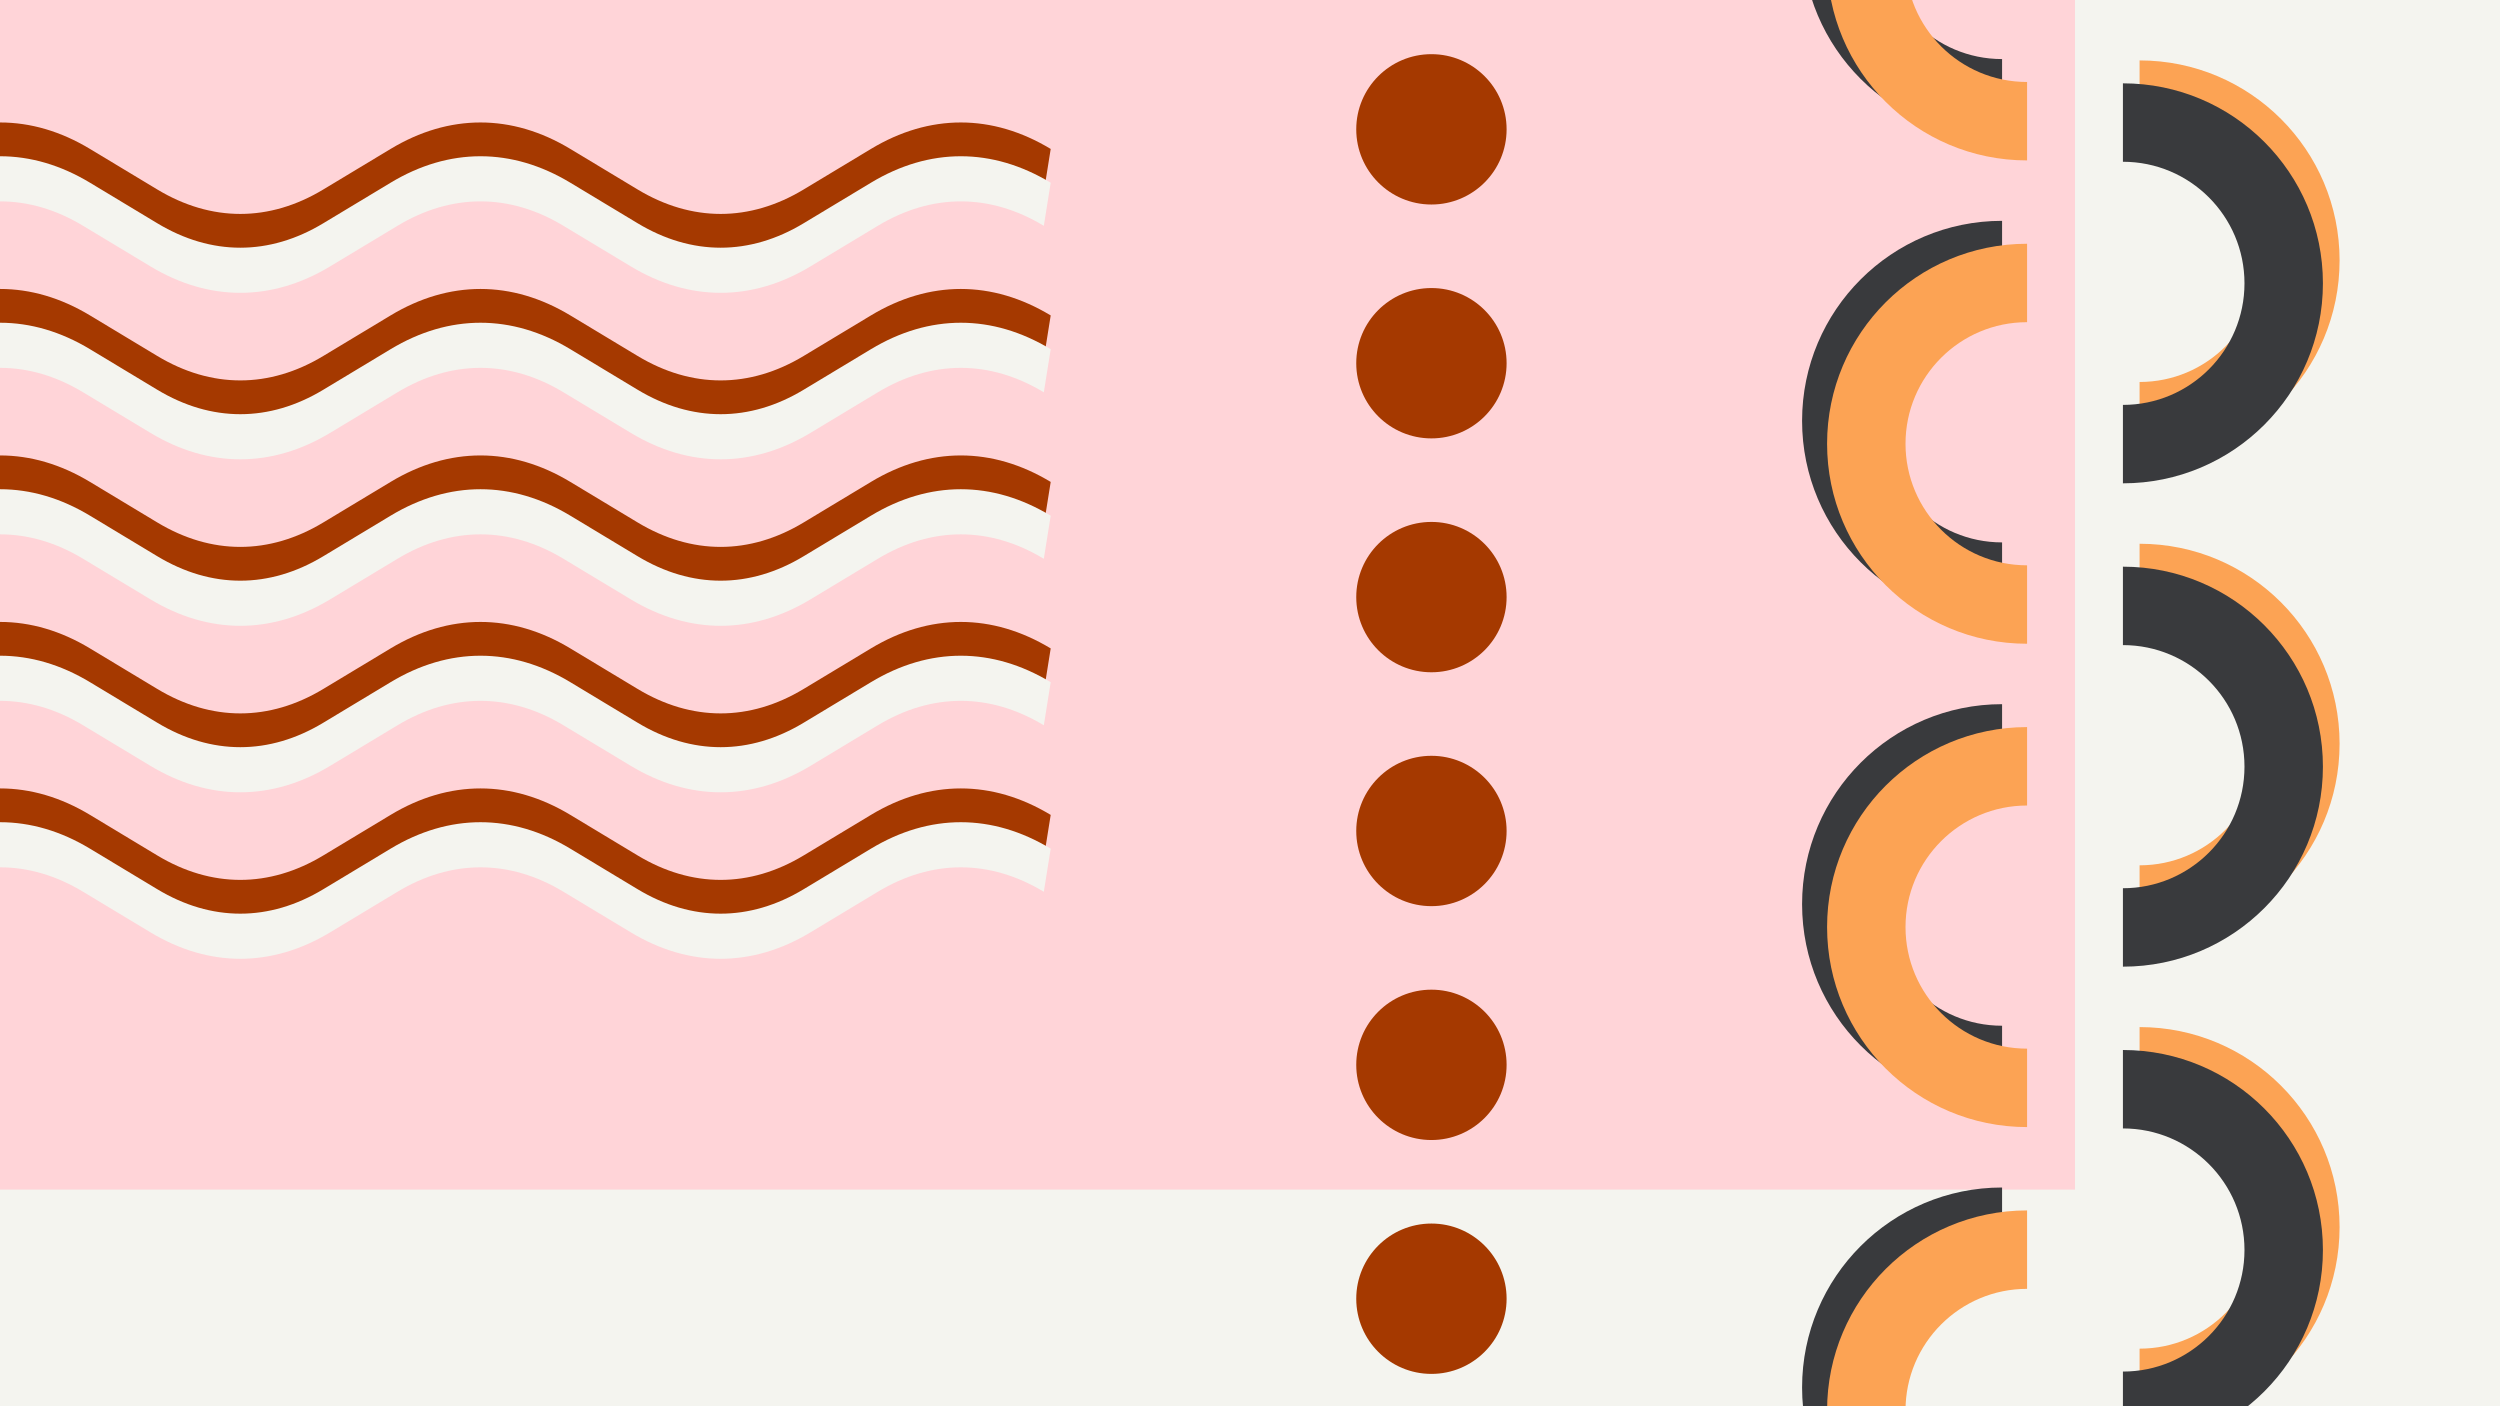 <svg width="1200" height="675" viewBox="0 0 1200 675" fill="none" xmlns="http://www.w3.org/2000/svg">
<rect x="0" y="0" width="1200" height="675" fill="#808080" stroke="none"/>
<g clip-path="url(#clip0_6_1758)">
<rect width="1200" height="675" fill="#F4F4EF"/>
<rect width="996" height="571" fill="#FFD4D8"/>
<path d="M961 338C907.981 338 865 380.981 865 434C865 487.019 907.981 530 961 530L961 492.353C928.773 492.353 902.647 466.227 902.647 434C902.647 401.773 928.773 375.647 961 375.647L961 338Z" fill="#393A3D"/>
<path d="M961 106C907.981 106 865 148.981 865 202C865 255.019 907.981 298 961 298L961 260.353C928.773 260.353 902.647 234.227 902.647 202C902.647 169.773 928.773 143.647 961 143.647L961 106Z" fill="#393A3D"/>
<path d="M961 570C907.981 570 865 612.981 865 666C865 719.019 907.981 762 961 762L961 724.353C928.773 724.353 902.647 698.227 902.647 666C902.647 633.773 928.773 607.647 961 607.647L961 570Z" fill="#393A3D"/>
<path d="M961 -126C907.981 -126 865 -83.019 865 -30C865 23.019 907.981 66 961 66L961 28.353C928.773 28.353 902.647 2.227 902.647 -30C902.647 -62.227 928.773 -88.353 961 -88.353L961 -126Z" fill="#393A3D"/>
<path d="M1027 221C1080.02 221 1123 178.019 1123 125C1123 71.981 1080.02 29 1027 29L1027 66.647C1059.23 66.647 1085.35 92.772 1085.35 125C1085.35 157.227 1059.23 183.353 1027 183.353L1027 221Z" fill="#FCA354"/>
<path d="M1027 453C1080.02 453 1123 410.019 1123 357C1123 303.981 1080.02 261 1027 261L1027 298.647C1059.23 298.647 1085.35 324.773 1085.35 357C1085.35 389.227 1059.23 415.353 1027 415.353L1027 453Z" fill="#FCA354"/>
<path d="M1027 685C1080.02 685 1123 642.019 1123 589C1123 535.981 1080.02 493 1027 493L1027 530.647C1059.23 530.647 1085.35 556.773 1085.35 589C1085.35 621.227 1059.23 647.353 1027 647.353L1027 685Z" fill="#FCA354"/>
<path d="M1019 232C1072.02 232 1115 189.019 1115 136C1115 82.981 1072.02 40 1019 40L1019 77.647C1051.23 77.647 1077.35 103.773 1077.35 136C1077.35 168.227 1051.23 194.353 1019 194.353L1019 232Z" fill="#393A3D"/>
<path d="M1019 464C1072.02 464 1115 421.019 1115 368C1115 314.981 1072.02 272 1019 272L1019 309.647C1051.23 309.647 1077.35 335.773 1077.35 368C1077.35 400.227 1051.23 426.353 1019 426.353L1019 464Z" fill="#393A3D"/>
<path d="M1019 696C1072.02 696 1115 653.019 1115 600C1115 546.981 1072.02 504 1019 504L1019 541.647C1051.23 541.647 1077.35 567.773 1077.35 600C1077.35 632.227 1051.23 658.353 1019 658.353L1019 696Z" fill="#393A3D"/>
<path fill-rule="evenodd" clip-rule="evenodd" d="M-190.661 92.179C-216.604 76.532 -244.384 76.532 -270.346 92.18L-273.648 71.493C-245.537 54.55 -215.453 54.549 -187.358 71.493C-187.358 71.493 -187.359 71.493 -187.358 71.493L-155.064 90.95C-129.102 106.598 -101.321 106.598 -75.379 90.951L-43.084 71.493C-43.083 71.493 -43.084 71.493 -43.084 71.493C-14.972 54.55 15.112 54.549 43.206 71.493C43.207 71.493 43.206 71.493 43.206 71.493L75.501 90.95C101.462 106.598 129.244 106.598 155.186 90.951L187.481 71.493C187.481 71.493 187.481 71.493 187.481 71.493C215.593 54.55 245.676 54.549 273.771 71.493C273.772 71.493 273.771 71.493 273.771 71.493L306.065 90.95C332.027 106.598 359.808 106.598 385.751 90.951L418.046 71.493C446.158 54.549 476.242 54.549 504.338 71.494L501.034 92.179C475.091 76.532 447.31 76.532 421.348 92.18L389.055 111.637C389.055 111.637 389.056 111.636 389.055 111.637C360.96 128.581 330.875 128.581 302.764 111.637L270.47 92.18C244.528 76.533 216.745 76.532 190.784 92.18L158.49 111.637C130.395 128.581 100.311 128.581 72.199 111.637C72.199 111.637 72.2 111.638 72.199 111.637L39.905 92.18C13.963 76.533 -13.819 76.532 -39.781 92.18L-72.074 111.637C-100.17 128.581 -130.254 128.581 -158.365 111.637C-158.366 111.637 -158.365 111.638 -158.365 111.637L-190.661 92.179Z" fill="#A53900"/>
<path fill-rule="evenodd" clip-rule="evenodd" d="M-190.661 172.093C-216.604 156.447 -244.384 156.446 -270.346 172.094L-273.648 151.407C-245.537 134.464 -215.453 134.463 -187.358 151.407C-187.358 151.407 -187.359 151.407 -187.358 151.407L-155.064 170.864C-129.102 186.512 -101.321 186.512 -75.379 170.865L-43.084 151.407C-43.083 151.407 -43.084 151.407 -43.084 151.407C-14.972 134.464 15.112 134.463 43.206 151.407C43.207 151.407 43.206 151.407 43.206 151.407L75.501 170.864C101.462 186.512 129.244 186.512 155.186 170.865L187.481 151.407C187.481 151.407 187.481 151.407 187.481 151.407C215.593 134.464 245.676 134.463 273.771 151.407C273.772 151.407 273.771 151.407 273.771 151.407L306.065 170.864C332.027 186.512 359.808 186.512 385.751 170.865L418.046 151.407C446.158 134.463 476.242 134.463 504.338 151.408L501.034 172.093C475.091 156.447 447.31 156.446 421.348 172.094L389.055 191.551C389.055 191.551 389.056 191.55 389.055 191.551C360.96 208.495 330.875 208.495 302.764 191.551L270.47 172.094C244.528 156.447 216.745 156.446 190.784 172.094L158.49 191.551C130.395 208.495 100.311 208.495 72.199 191.552C72.199 191.551 72.2 191.552 72.199 191.552L39.905 172.094C13.963 156.447 -13.819 156.446 -39.781 172.094L-72.074 191.551C-100.17 208.495 -130.254 208.495 -158.365 191.552C-158.366 191.551 -158.365 191.552 -158.365 191.552L-190.661 172.093Z" fill="#A53900"/>
<path fill-rule="evenodd" clip-rule="evenodd" d="M-190.661 252.007C-216.604 236.361 -244.384 236.36 -270.346 252.008L-273.648 231.321C-245.537 214.378 -215.453 214.377 -187.358 231.321C-187.358 231.321 -187.359 231.321 -187.358 231.321L-155.064 250.778C-129.102 266.426 -101.321 266.426 -75.379 250.779L-43.084 231.321C-43.083 231.321 -43.084 231.321 -43.084 231.321C-14.972 214.378 15.112 214.377 43.206 231.321C43.207 231.321 43.206 231.321 43.206 231.321L75.501 250.778C101.462 266.426 129.244 266.426 155.186 250.779L187.481 231.321C187.481 231.321 187.481 231.321 187.481 231.321C215.593 214.378 245.676 214.377 273.771 231.321C273.772 231.321 273.771 231.321 273.771 231.321L306.065 250.778C332.027 266.426 359.808 266.426 385.751 250.779L418.046 231.321C446.158 214.378 476.242 214.377 504.338 231.322L501.034 252.007C475.091 236.361 447.31 236.36 421.348 252.008L389.055 271.465C389.055 271.465 389.056 271.464 389.055 271.465C360.96 288.409 330.875 288.409 302.764 271.465L270.47 252.008C244.528 236.362 216.745 236.36 190.784 252.008L158.49 271.465C130.395 288.409 100.311 288.409 72.199 271.466C72.199 271.465 72.2 271.466 72.199 271.466L39.905 252.008C13.963 236.362 -13.819 236.36 -39.781 252.008L-72.074 271.465C-100.17 288.409 -130.254 288.409 -158.365 271.466C-158.366 271.465 -158.365 271.466 -158.365 271.466L-190.661 252.007Z" fill="#A53900"/>
<path fill-rule="evenodd" clip-rule="evenodd" d="M-190.661 331.925C-216.604 316.279 -244.384 316.278 -270.346 331.926L-273.648 311.239C-245.537 294.296 -215.453 294.295 -187.358 311.239C-187.358 311.239 -187.359 311.239 -187.358 311.239L-155.064 330.696C-129.102 346.344 -101.321 346.344 -75.379 330.697L-43.084 311.239C-43.083 311.239 -43.084 311.239 -43.084 311.239C-14.972 294.296 15.112 294.295 43.206 311.239C43.207 311.239 43.206 311.239 43.206 311.239L75.501 330.696C101.462 346.344 129.244 346.344 155.186 330.697L187.481 311.239C187.481 311.239 187.481 311.239 187.481 311.239C215.593 294.296 245.676 294.295 273.771 311.239C273.772 311.239 273.771 311.239 273.771 311.239L306.065 330.696C332.027 346.344 359.808 346.344 385.751 330.697L418.046 311.239C446.158 294.295 476.242 294.295 504.338 311.24L501.034 331.925C475.091 316.279 447.31 316.278 421.348 331.926L389.055 351.383C389.055 351.383 389.056 351.382 389.055 351.383C360.96 368.327 330.875 368.327 302.764 351.383L270.47 331.926C244.528 316.279 216.745 316.278 190.784 331.926L158.49 351.383C130.395 368.327 100.311 368.327 72.199 351.384C72.199 351.383 72.2 351.384 72.199 351.384L39.905 331.926C13.963 316.279 -13.819 316.278 -39.781 331.926L-72.074 351.383C-100.17 368.327 -130.254 368.327 -158.365 351.384C-158.366 351.383 -158.365 351.384 -158.365 351.384L-190.661 331.925Z" fill="#A53900"/>
<path fill-rule="evenodd" clip-rule="evenodd" d="M-190.661 411.839C-216.604 396.193 -244.384 396.192 -270.346 411.84L-273.648 391.153C-245.537 374.21 -215.453 374.209 -187.358 391.153C-187.358 391.153 -187.359 391.153 -187.358 391.153L-155.064 410.611C-129.102 426.258 -101.321 426.258 -75.379 410.611L-43.084 391.153C-43.083 391.153 -43.084 391.153 -43.084 391.153C-14.972 374.21 15.112 374.209 43.206 391.153C43.207 391.153 43.206 391.153 43.206 391.153L75.501 410.611C101.462 426.258 129.244 426.258 155.186 410.611L187.481 391.153C187.481 391.153 187.481 391.153 187.481 391.153C215.593 374.21 245.676 374.209 273.771 391.153C273.772 391.153 273.771 391.153 273.771 391.153L306.065 410.611C332.027 426.258 359.808 426.258 385.751 410.611L418.046 391.153C446.158 374.21 476.242 374.209 504.338 391.154L501.034 411.839C475.091 396.193 447.31 396.192 421.348 411.84L389.055 431.297C389.055 431.297 389.056 431.296 389.055 431.297C360.96 448.241 330.875 448.241 302.764 431.297L270.47 411.84C244.528 396.194 216.745 396.192 190.784 411.84L158.49 431.297C130.395 448.242 100.311 448.241 72.199 431.298C72.199 431.297 72.2 431.298 72.199 431.298L39.905 411.84C13.963 396.194 -13.819 396.192 -39.781 411.84L-72.074 431.297C-100.17 448.242 -130.254 448.241 -158.365 431.298C-158.366 431.297 -158.365 431.298 -158.365 431.298L-190.661 411.839Z" fill="#A53900"/>
<path fill-rule="evenodd" clip-rule="evenodd" d="M-190.661 108.394C-216.604 92.747 -244.384 92.747 -270.346 108.394L-273.648 87.708C-245.537 70.764 -215.453 70.764 -187.358 87.708C-187.358 87.708 -187.359 87.707 -187.358 87.708L-155.064 107.165C-129.102 122.813 -101.321 122.813 -75.379 107.166L-43.084 87.708C-43.083 87.708 -43.084 87.708 -43.084 87.708C-14.972 70.765 15.112 70.764 43.206 87.708C43.207 87.708 43.206 87.707 43.206 87.708L75.501 107.165C101.462 122.813 129.244 122.813 155.186 107.166L187.481 87.708C187.481 87.708 187.481 87.708 187.481 87.708C215.593 70.765 245.676 70.764 273.771 87.708C273.772 87.708 273.771 87.707 273.771 87.708L306.065 107.165C332.027 122.813 359.808 122.813 385.751 107.166L418.046 87.708C446.158 70.764 476.242 70.764 504.338 87.709L501.034 108.394C475.091 92.747 447.31 92.747 421.348 108.394L389.055 127.851C389.055 127.852 389.056 127.851 389.055 127.851C360.96 144.795 330.875 144.795 302.764 127.852L270.47 108.395C244.528 92.748 216.745 92.747 190.784 108.394L158.49 127.851C130.395 144.796 100.311 144.796 72.199 127.852C72.199 127.852 72.2 127.852 72.199 127.852L39.905 108.395C13.963 92.748 -13.819 92.747 -39.781 108.394L-72.074 127.851C-100.17 144.796 -130.254 144.796 -158.365 127.852C-158.366 127.852 -158.365 127.852 -158.365 127.852L-190.661 108.394Z" fill="#F4F4EF"/>
<path fill-rule="evenodd" clip-rule="evenodd" d="M-190.661 188.308C-216.604 172.661 -244.384 172.661 -270.346 188.308L-273.648 167.622C-245.537 150.679 -215.453 150.678 -187.358 167.622C-187.358 167.622 -187.359 167.621 -187.358 167.622L-155.064 187.079C-129.102 202.727 -101.321 202.727 -75.379 187.08L-43.084 167.622C-43.083 167.622 -43.084 167.622 -43.084 167.622C-14.972 150.679 15.112 150.678 43.206 167.622C43.207 167.622 43.206 167.621 43.206 167.622L75.501 187.079C101.462 202.727 129.244 202.727 155.186 187.08L187.481 167.622C187.481 167.622 187.481 167.622 187.481 167.622C215.593 150.679 245.676 150.678 273.771 167.622C273.772 167.622 273.771 167.621 273.771 167.622L306.065 187.079C332.027 202.727 359.808 202.727 385.751 187.08L418.046 167.622C446.158 150.678 476.242 150.678 504.338 167.623L501.034 188.308C475.091 172.661 447.31 172.661 421.348 188.308L389.055 207.765C389.055 207.766 389.056 207.765 389.055 207.765C360.96 224.709 330.875 224.709 302.764 207.766L270.47 188.309C244.528 172.662 216.745 172.661 190.784 188.308L158.49 207.765C130.395 224.71 100.311 224.71 72.199 207.766C72.199 207.766 72.2 207.766 72.199 207.766L39.905 188.309C13.963 172.662 -13.819 172.661 -39.781 188.308L-72.074 207.765C-100.17 224.71 -130.254 224.71 -158.365 207.766C-158.366 207.766 -158.365 207.766 -158.365 207.766L-190.661 188.308Z" fill="#F4F4EF"/>
<path fill-rule="evenodd" clip-rule="evenodd" d="M-190.661 268.222C-216.604 252.575 -244.384 252.575 -270.346 268.223L-273.648 247.536C-245.537 230.593 -215.453 230.592 -187.358 247.536C-187.358 247.536 -187.359 247.535 -187.358 247.536L-155.064 266.993C-129.102 282.641 -101.321 282.641 -75.379 266.994L-43.084 247.536C-43.083 247.536 -43.084 247.536 -43.084 247.536C-14.972 230.593 15.112 230.592 43.206 247.536C43.207 247.536 43.206 247.535 43.206 247.536L75.501 266.993C101.462 282.641 129.244 282.641 155.186 266.994L187.481 247.536C187.481 247.536 187.481 247.536 187.481 247.536C215.593 230.593 245.676 230.592 273.771 247.536C273.772 247.536 273.771 247.535 273.771 247.536L306.065 266.993C332.027 282.641 359.808 282.641 385.751 266.994L418.046 247.536C446.158 230.592 476.242 230.592 504.338 247.537L501.034 268.222C475.091 252.575 447.31 252.575 421.348 268.223L389.055 287.679C389.055 287.68 389.056 287.679 389.055 287.679C360.96 304.624 330.875 304.624 302.764 287.68L270.47 268.223C244.528 252.576 216.745 252.575 190.784 268.223L158.49 287.679C130.395 304.624 100.311 304.624 72.199 287.68C72.199 287.68 72.2 287.681 72.199 287.68L39.905 268.223C13.963 252.576 -13.819 252.575 -39.781 268.223L-72.074 287.679C-100.17 304.624 -130.254 304.624 -158.365 287.68C-158.366 287.68 -158.365 287.681 -158.365 287.68L-190.661 268.222Z" fill="#F4F4EF"/>
<path fill-rule="evenodd" clip-rule="evenodd" d="M-190.661 348.14C-216.604 332.493 -244.384 332.493 -270.346 348.14L-273.648 327.454C-245.537 310.511 -215.453 310.51 -187.358 327.454C-187.358 327.454 -187.359 327.453 -187.358 327.454L-155.064 346.911C-129.102 362.559 -101.321 362.559 -75.379 346.912L-43.084 327.454C-43.083 327.454 -43.084 327.454 -43.084 327.454C-14.972 310.511 15.112 310.51 43.206 327.454C43.207 327.454 43.206 327.453 43.206 327.454L75.501 346.911C101.462 362.559 129.244 362.559 155.186 346.912L187.481 327.454C187.481 327.454 187.481 327.454 187.481 327.454C215.593 310.511 245.676 310.51 273.771 327.454C273.772 327.454 273.771 327.453 273.771 327.454L306.065 346.911C332.027 362.559 359.808 362.559 385.751 346.912L418.046 327.454C446.158 310.51 476.242 310.51 504.338 327.455L501.034 348.14C475.091 332.493 447.31 332.493 421.348 348.14L389.055 367.597C389.055 367.598 389.056 367.597 389.055 367.597C360.96 384.542 330.875 384.541 302.764 367.598L270.47 348.141C244.528 332.494 216.745 332.493 190.784 348.14L158.49 367.597C130.395 384.542 100.311 384.542 72.199 367.598C72.199 367.598 72.2 367.598 72.199 367.598L39.905 348.141C13.963 332.494 -13.819 332.493 -39.781 348.14L-72.074 367.597C-100.17 384.542 -130.254 384.542 -158.365 367.598C-158.366 367.598 -158.365 367.598 -158.365 367.598L-190.661 348.14Z" fill="#F4F4EF"/>
<path fill-rule="evenodd" clip-rule="evenodd" d="M-190.661 428.054C-216.604 412.407 -244.384 412.407 -270.346 428.055L-273.648 407.368C-245.537 390.425 -215.453 390.424 -187.358 407.368C-187.358 407.368 -187.359 407.367 -187.358 407.368L-155.064 426.825C-129.102 442.473 -101.321 442.473 -75.379 426.826L-43.084 407.368C-43.083 407.368 -43.084 407.368 -43.084 407.368C-14.972 390.425 15.112 390.424 43.206 407.368C43.207 407.368 43.206 407.367 43.206 407.368L75.501 426.825C101.462 442.473 129.244 442.473 155.186 426.826L187.481 407.368C187.481 407.368 187.481 407.368 187.481 407.368C215.593 390.425 245.676 390.424 273.771 407.368C273.772 407.368 273.771 407.367 273.771 407.368L306.065 426.825C332.027 442.473 359.808 442.473 385.751 426.826L418.046 407.368C446.158 390.424 476.242 390.424 504.338 407.369L501.034 428.054C475.091 412.407 447.31 412.407 421.348 428.055L389.055 447.512C389.055 447.512 389.056 447.511 389.055 447.512C360.96 464.456 330.875 464.456 302.764 447.512L270.47 428.055C244.528 412.408 216.745 412.407 190.784 428.055L158.49 447.512C130.395 464.456 100.311 464.456 72.199 447.512C72.199 447.512 72.2 447.513 72.199 447.512L39.905 428.055C13.963 412.408 -13.819 412.407 -39.781 428.055L-72.074 447.512C-100.17 464.456 -130.254 464.456 -158.365 447.512C-158.366 447.512 -158.365 447.513 -158.365 447.512L-190.661 428.054Z" fill="#F4F4EF"/>
<path d="M973 349C919.981 349 877 391.981 877 445C877 498.019 919.981 541 973 541L973 503.353C940.773 503.353 914.647 477.227 914.647 445C914.647 412.773 940.773 386.647 973 386.647L973 349Z" fill="#FCA354"/>
<path d="M973 117C919.981 117 877 159.981 877 213C877 266.019 919.981 309 973 309L973 271.353C940.773 271.353 914.647 245.227 914.647 213C914.647 180.773 940.773 154.647 973 154.647L973 117Z" fill="#FCA354"/>
<path d="M973 -115C919.981 -115 877 -72.019 877 -19C877 34.019 919.981 77 973 77L973 39.353C940.773 39.353 914.647 13.227 914.647 -19C914.647 -51.227 940.773 -77.353 973 -77.353L973 -115Z" fill="#FCA354"/>
<path d="M973 581C919.981 581 877 623.981 877 677C877 730.019 919.981 773 973 773L973 735.353C940.773 735.353 914.647 709.227 914.647 677C914.647 644.773 940.773 618.647 973 618.647L973 581Z" fill="#FCA354"/>
<circle cx="687.084" cy="623.389" r="36.084" transform="rotate(-90 687.084 623.389)" fill="#A53900"/>
<circle cx="687.084" cy="511.127" r="36.084" transform="rotate(-90 687.084 511.127)" fill="#A53900"/>
<circle cx="687.084" cy="398.869" r="36.084" transform="rotate(-90 687.084 398.869)" fill="#A53900"/>
<circle cx="687.084" cy="286.608" r="36.084" transform="rotate(-90 687.084 286.608)" fill="#A53900"/>
<circle cx="687.084" cy="174.346" r="36.084" transform="rotate(-90 687.084 174.346)" fill="#A53900"/>
<circle cx="687.084" cy="62.084" r="36.084" transform="rotate(-90 687.084 62.084)" fill="#A53900"/>
</g>
<defs>
<clipPath id="clip0_6_1758">
<rect width="1200" height="675" fill="white"/>
</clipPath>
</defs>
</svg>
